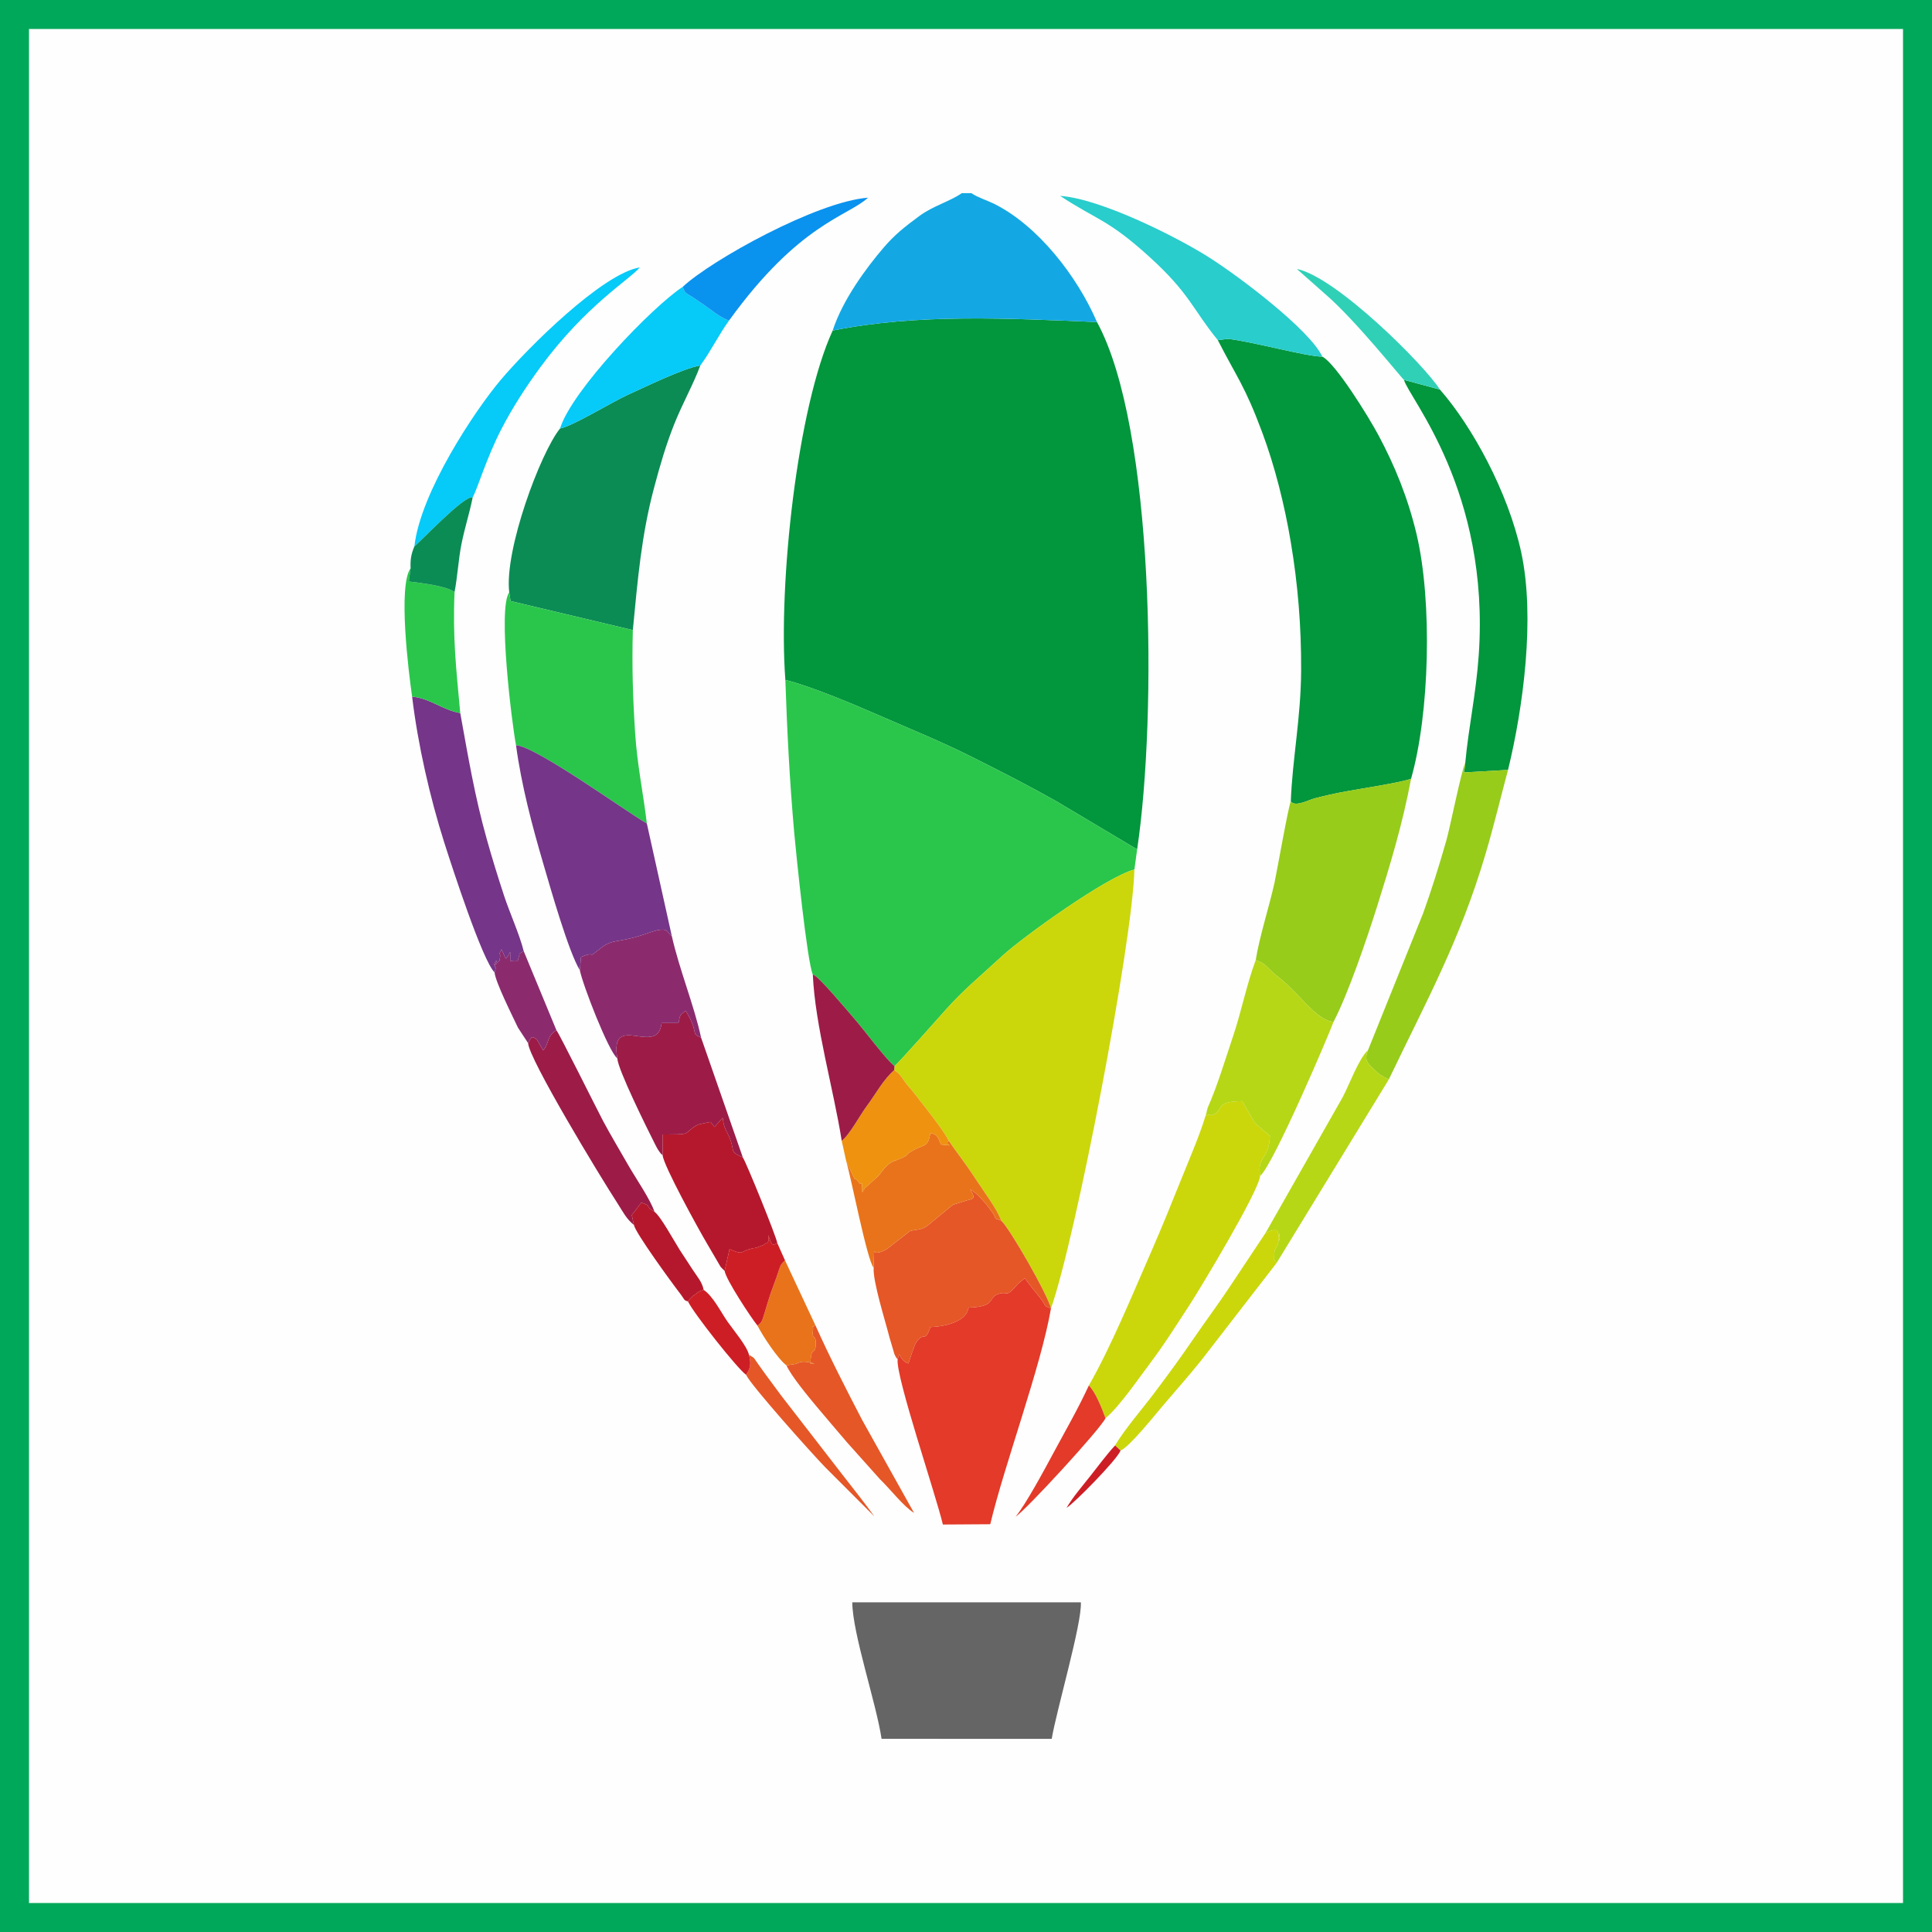 <?xml version="1.0" encoding="UTF-8"?>
<!DOCTYPE svg PUBLIC "-//W3C//DTD SVG 1.1//EN" "http://www.w3.org/Graphics/SVG/1.1/DTD/svg11.dtd">
<!-- Creator: CorelDRAW 2021 (64 Bit) -->
<svg xmlns="http://www.w3.org/2000/svg" xml:space="preserve" width="2.54mm" height="2.54mm" version="1.1" style="shape-rendering:geometricPrecision; text-rendering:geometricPrecision; image-rendering:optimizeQuality; fill-rule:evenodd; clip-rule:evenodd"
viewBox="0 0 254 254"
 xmlns:xlink="http://www.w3.org/1999/xlink"
 xmlns:xodm="http://www.corel.com/coreldraw/odm/2003">
 <defs>
  <style type="text/css">
   <![CDATA[
    .str0 {stroke:#00A859;stroke-width:7.62;stroke-miterlimit:22.926}
    .fil22 {fill:none}
    .fil0 {fill:#FEFEFE}
    .fil1 {fill:#02963D}
    .fil16 {fill:#06CAF8}
    .fil19 {fill:#0A92EF}
    .fil5 {fill:#0B8C54}
    .fil8 {fill:#13A8E3}
    .fil12 {fill:#28CDCC}
    .fil2 {fill:#2AC64B}
    .fil21 {fill:#30D0B7}
    .fil4 {fill:#656565}
    .fil9 {fill:#753588}
    .fil15 {fill:#8B2B6E}
    .fil7 {fill:#97CC1A}
    .fil14 {fill:#9C1C47}
    .fil13 {fill:#B5182C}
    .fil11 {fill:#B6D716}
    .fil3 {fill:#CBD70B}
    .fil20 {fill:#CD1E25}
    .fil6 {fill:#E33A29}
    .fil10 {fill:#E55727}
    .fil17 {fill:#E9731B}
    .fil18 {fill:#EE9210}
   ]]>
  </style>
   <clipPath id="id0">
    <path d="M-0 0l254 0 0 254 -254 0 0 -254z"/>
   </clipPath>
 </defs>
 <g id="Camada_x0020_1">
  <polygon class="fil0" points="-0,0 254,0 254,254 -0,254 "/>
  <g style="clip-path:url(#id0)">
   <g id="_2183321011520">
    <g>
     <path id="_1" class="fil1" d="M109.47 43.46c-4.64,10.11 -7.17,33.2 -6.22,45.93 3.42,0.84 9.21,3.3 12.71,4.83 3.8,1.66 7.78,3.27 11.75,5.26 3.89,1.95 7.39,3.73 11.17,5.86l10.62 6.33c2.63,-17.54 2.3,-55.47 -5.28,-69.33 -11.68,-0.48 -23.54,-1.14 -34.75,1.12z"/>
     <path class="fil2" d="M106.86 128.12c0.66,0.07 4.71,4.96 5.4,5.74 1.33,1.51 4.17,5.38 5.34,6.3 0.32,-0.17 6.25,-6.86 6.74,-7.41 2.3,-2.59 4.5,-4.37 7.43,-7.08 2.65,-2.44 13.73,-10.42 17.37,-11.35l0.36 -2.65 -10.62 -6.33c-3.78,-2.13 -7.28,-3.91 -11.17,-5.86 -3.97,-1.99 -7.95,-3.6 -11.75,-5.26 -3.5,-1.53 -9.29,-3.99 -12.71,-4.83 0.24,6.99 0.57,13.37 1.17,20.14 0.27,2.93 1.69,16.89 2.44,18.59z"/>
     <path class="fil1" d="M169.7 105.38c0.63,0.76 2.36,-0.23 3.16,-0.43 1.39,-0.35 2.71,-0.66 4.12,-0.91 2.11,-0.39 6.94,-1.11 8.53,-1.65 2.45,-8.55 2.81,-23.27 0.74,-32.1 -1.16,-4.9 -2.91,-9.11 -4.99,-13.01 -1.33,-2.5 -5.69,-9.53 -7.41,-10.39 -2.25,-0.04 -9.08,-1.96 -12.41,-2.34l-1.33 0.17c2.47,4.85 3.54,5.96 5.83,12.12 1.63,4.36 2.93,9.46 3.77,14.49 0.92,5.47 1.38,11.06 1.35,16.82 -0.03,6.2 -1.15,11.63 -1.36,17.23z"/>
     <path class="fil3" d="M117.6 140.16l-0.04 0.53c0.96,0.59 1.09,1.24 1.85,2.1 0.74,0.84 1.1,1.37 1.82,2.27 0.86,1.08 2.96,3.79 3.51,4.92 1.05,1.56 2.21,2.99 3.42,4.86 0.96,1.48 3,4.2 3.46,5.63 1.01,0.82 6.19,9.84 6.56,11.57l-0.01 -0.02c3.24,-9.15 10.74,-48.16 10.97,-57.7 -3.64,0.93 -14.72,8.91 -17.37,11.35 -2.93,2.71 -5.13,4.49 -7.43,7.08 -0.49,0.55 -6.42,7.24 -6.74,7.41z"/>
     <path class="fil4" d="M112.05 210.66c0.03,4.12 3.13,13.17 3.85,17.94l22.37 0.01c0.61,-3.72 4,-15.22 3.83,-17.95l-30.05 0z"/>
     <path class="fil5" d="M73.63 56.33c-2.6,3.23 -7.35,16.02 -6.68,21.55l0.17 1.14 16.08 3.82c0.64,-6.67 1.13,-12.49 2.79,-18.71 0.77,-2.91 1.57,-5.66 2.66,-8.39 1.12,-2.79 2.52,-5.24 3.42,-7.69 -2.26,0.36 -7.5,2.95 -9.48,3.83 -2.05,0.92 -7.33,4.17 -8.96,4.45z"/>
     <path class="fil6" d="M118.01 178.71c-0.24,2.35 5.02,17.77 5.95,21.72l6.23 -0.04c1.82,-7.71 6.65,-20.65 7.98,-28.37l0.01 0.02c-1.33,-0.58 -0.2,0 -2.04,-2.16 -0.42,-0.49 -1.07,-1.39 -1.41,-1.83l-0.86 0.71c-1.79,2.05 -1.21,0.89 -2.62,1.36 -1.47,0.49 -0.17,1.66 -3.88,1.79 -0.09,0.17 -0.19,0.54 -0.2,0.56 -0.73,1.5 -3.35,1.95 -4.85,2 -0.74,2.18 -0.82,0.49 -1.86,2 -0.26,0.38 -0.87,2.31 -1.03,2.79 -0.59,-0.18 -0.96,-0.65 -1.21,-1.23l-0.21 0.68z"/>
     <path class="fil7" d="M169.7 105.38c-0.28,0.41 -1.84,9.31 -2.14,10.67 -0.72,3.24 -1.99,7.12 -2.47,10.18 1.39,0.41 1.61,1.15 2.67,1.97 1.24,0.96 1.42,1.2 2.48,2.24 1.29,1.26 3.27,3.78 5.08,3.9 1.89,-3.59 4.4,-10.96 5.74,-15.21 1.69,-5.37 3.36,-10.88 4.45,-16.74 -1.59,0.54 -6.42,1.26 -8.53,1.65 -1.41,0.25 -2.73,0.56 -4.12,0.91 -0.8,0.2 -2.53,1.19 -3.16,0.43z"/>
     <path class="fil8" d="M109.47 43.46c11.21,-2.26 23.07,-1.6 34.75,-1.12 -2.59,-6 -7.74,-12.67 -13.53,-15.55 -0.92,-0.45 -2.16,-0.83 -2.99,-1.4l-1.25 0c-1.56,1.09 -3.78,1.68 -5.56,2.99 -1.98,1.46 -3.27,2.49 -4.69,4.14 -2.28,2.66 -5.41,6.87 -6.73,10.94z"/>
     <path class="fil2" d="M67.84 97.97c2.71,0.2 14.52,8.77 17.2,10.29 -0.47,-3.99 -1.26,-7.63 -1.54,-11.9 -0.3,-4.68 -0.43,-8.75 -0.3,-13.52l-16.08 -3.82 -0.17 -1.14c-1.55,2.09 0.37,17.38 0.89,20.09z"/>
     <path class="fil3" d="M158.76 145.67c-0.53,2.44 -2.49,6.94 -3.51,9.48 -1.27,3.17 -2.43,6.04 -3.79,9.16 -2.61,5.97 -5.45,12.87 -8.31,17.84 0.84,0.79 1.75,3.06 2.19,4.3 1.84,-1.51 4.5,-5.43 5.89,-7.26 1.86,-2.46 3.56,-5.18 5.22,-7.72 1.39,-2.14 9,-14.77 9.22,-16.86 -0.43,-2.75 1.16,-1.97 1.28,-5.27l-1.97 -1.7c-0.04,-0.06 -0.08,-0.14 -0.12,-0.2l-1.54 -2.67c-3.97,0.02 -2.15,1.32 -4.1,1.86 -0.59,-0.48 -0.91,0.93 -0.46,-0.96z"/>
     <path class="fil9" d="M76.23 127.55l0.16 -1.74c2.39,-0.96 0.41,0.55 2.63,-1.19 1.65,-1.28 2.21,-0.55 6.05,-1.91 3.04,-1.09 2.49,-0.1 3.25,0.34l-3.28 -14.79c-2.68,-1.52 -14.49,-10.09 -17.2,-10.29 0.71,5.27 2.14,10.65 3.58,15.55 0.97,3.31 3.32,11.6 4.81,14.03z"/>
     <path class="fil1" d="M192.64 100.28l-0.15 1.27 5.77 -0.33c2.01,-8.24 3.58,-20.02 1.74,-28.58 -1.72,-7.97 -6.49,-16.64 -10.69,-21.42l-4.73 -1.28c0.64,2.39 11.32,14.59 9.83,36.17 -0.35,5.11 -1.34,9.48 -1.77,14.17z"/>
     <path class="fil10" d="M114.86 166.68c-0.12,1.79 1.51,6.9 2.08,9.15l0.66 2.23c0.23,0.48 0.18,0.37 0.41,0.65l0.21 -0.68c0.25,0.58 0.62,1.05 1.21,1.23 0.16,-0.48 0.77,-2.41 1.03,-2.79 1.04,-1.51 1.12,0.18 1.86,-2 1.5,-0.05 4.12,-0.5 4.85,-2 0.01,-0.02 0.11,-0.39 0.2,-0.56 3.71,-0.13 2.41,-1.3 3.88,-1.79 1.41,-0.47 0.83,0.69 2.62,-1.36l0.86 -0.71c0.34,0.44 0.99,1.34 1.41,1.83 1.84,2.16 0.71,1.58 2.04,2.16 -0.37,-1.73 -5.55,-10.75 -6.56,-11.57 -1.38,-0.55 -0.22,0.22 -1.27,-1.24 -0.64,-0.89 -1.82,-2.36 -2.8,-2.86 0.91,1.47 0.24,1.18 -0.84,1.57l-1.4 0.44c-0.05,0.03 -0.12,0.09 -0.17,0.13 -0.05,0.03 -0.12,0.1 -0.17,0.13l-3.11 2.56c-0.86,0.58 -1.43,0.38 -2.26,0.67l-3 2.34c-0.68,0.38 -1.53,0.72 -1.68,0.27l-0.06 2.2z"/>
     <path class="fil7" d="M179.85 138.07c-0.52,1.27 -0.08,1.65 0.6,2.33 0.85,0.82 1.09,1.02 2.14,1.51 4.9,-10.24 9.33,-18.19 12.71,-29.63 1.13,-3.81 1.97,-7.38 2.96,-11.06l-5.77 0.33 0.15 -1.27c-0.5,0.96 -1.97,8.41 -2.51,10.29 -0.93,3.25 -1.95,6.52 -3.05,9.55l-7.23 17.95z"/>
     <path class="fil11" d="M158.76 145.67c-0.45,1.89 -0.13,0.48 0.46,0.96 1.95,-0.54 0.13,-1.84 4.1,-1.86l1.54 2.67c0.04,0.06 0.08,0.14 0.12,0.2l1.97 1.7c-0.12,3.3 -1.71,2.52 -1.28,5.27 1.78,-1.52 9.26,-19.11 9.65,-20.27 -1.81,-0.12 -3.79,-2.64 -5.08,-3.9 -1.06,-1.04 -1.24,-1.28 -2.48,-2.24 -1.06,-0.82 -1.28,-1.56 -2.67,-1.97 -1.16,3.07 -1.86,6.67 -2.96,9.95 -1.09,3.24 -2.08,6.58 -3.37,9.49z"/>
     <path class="fil9" d="M65.02 127.84c0.31,-0.89 0.03,-0.64 0.05,-0.74 0.01,-0.04 0.03,-0.13 0.04,-0.17 0.63,-1.8 -0.87,0.96 0.35,-0.44 0.24,-0.28 0.16,0.11 0.28,-0.62 0.12,-0.76 -0.31,-0.12 0.19,-1.06l0.57 1.24c0.05,-0.07 0.13,-0.25 0.15,-0.2 0.02,0.05 0.12,-0.15 0.14,-0.19 0.03,-0.04 0.26,-0.47 0.28,-0.52 0.1,1.69 -0.35,1.04 1,1.17l0.16 -0.63c0.25,-0.4 -0.38,-0.05 0.62,-0.64 -0.54,-2.18 -1.85,-5.05 -2.59,-7.31 -0.81,-2.47 -1.59,-4.98 -2.29,-7.5 -1.54,-5.48 -2.41,-10.66 -3.46,-16.48 -2.4,-0.44 -3.93,-1.93 -6.33,-2.17 0.76,6.37 2.38,13.38 4.22,19.17 1.01,3.17 5.02,15.53 6.62,17.09z"/>
     <path class="fil12" d="M160.11 44.72l1.33 -0.17c3.33,0.38 10.16,2.3 12.41,2.34 -1.62,-3.48 -10.78,-10.44 -14.88,-13.04 -4.13,-2.63 -14.18,-7.71 -19.6,-8.1 4.89,3.22 6.28,3.05 11.77,8.04 5.31,4.83 5.63,6.84 8.97,10.93z"/>
     <path class="fil13" d="M87.12 151.88c0.08,1.3 4.72,9.74 5.86,11.66l1.76 3.01c0.04,0.05 0.13,0.14 0.17,0.18l0.36 0.36 0.64 -2.86c0.05,0.01 0.17,0.06 0.23,0.08l0.54 0.22c1.19,0.4 0.64,-0.17 2.77,-0.5l0.98 -0.38c0.02,-0.01 0.07,-0.07 0.09,-0.08 0.43,-0.38 0.16,0.29 0.5,-0.41 0.01,-0.02 -0.02,-0.74 -0.03,-0.76 0.43,0.95 0.35,1.54 1.2,1.03 -0.12,-0.85 -4.09,-10.62 -4.53,-11.26 -1.81,-0.84 -1,-0.65 -1.68,-2.42 -0.48,-1.24 -0.79,-1.28 -0.97,-2.79l-1.08 1.2 -0.47 -0.61c-0.02,-0.01 -0.1,-0.03 -0.12,-0.04l-0.62 0.13c-0.54,0.13 -0.88,0.1 -1.52,0.54 -1.39,0.97 -0.31,0.96 -4.1,0.97l0.02 2.73z"/>
     <path class="fil14" d="M81.16 139.15c0.07,1.45 3.84,9.07 4.99,11.34 0.13,0.25 0.3,0.59 0.47,0.82 0.27,0.39 0.21,0.31 0.5,0.57l-0.02 -2.73c3.79,-0.01 2.71,0 4.1,-0.97 0.64,-0.44 0.98,-0.41 1.52,-0.54l0.62 -0.13c0.02,0.01 0.1,0.03 0.12,0.04l0.47 0.61 1.08 -1.2c0.18,1.51 0.49,1.55 0.97,2.79 0.68,1.77 -0.13,1.58 1.68,2.42l-5.49 -15.76c-1.33,-0.56 -0.39,-0.41 -1.53,-2.67l-0.49 -0.86c-0.77,0.62 -0.72,0.46 -0.95,1.62l-2.22 0c-0.47,4.56 -6.88,-1.63 -5.82,4.65z"/>
     <path class="fil15" d="M76.23 127.55c0.37,1.91 3.77,10.68 4.93,11.6 -1.06,-6.28 5.35,-0.09 5.82,-4.65l2.22 0c0.23,-1.16 0.18,-1 0.95,-1.62l0.49 0.86c1.14,2.26 0.2,2.11 1.53,2.67 -0.92,-4.26 -2.86,-8.94 -3.85,-13.36 -0.76,-0.44 -0.21,-1.43 -3.25,-0.34 -3.84,1.36 -4.4,0.63 -6.05,1.91 -2.22,1.74 -0.24,0.23 -2.63,1.19l-0.16 1.74z"/>
     <path class="fil16" d="M73.63 56.33c1.63,-0.28 6.91,-3.53 8.96,-4.45 1.98,-0.88 7.22,-3.47 9.48,-3.83 1.33,-1.78 2.47,-4.12 3.78,-5.91 -1.14,-0.37 -2.3,-1.37 -3.33,-2.08 -0.48,-0.33 -0.87,-0.6 -1.48,-1 -0.98,-0.65 -0.96,-0.43 -1.28,-1.35 -3.95,2.58 -14.58,13.6 -16.13,18.62z"/>
     <path class="fil17" d="M111.25 152.65c0.63,2.07 2.73,12.99 3.61,14.03l0.06 -2.2c0.15,0.45 1,0.11 1.68,-0.27l3 -2.34c0.83,-0.29 1.4,-0.09 2.26,-0.67l3.11 -2.56c0.05,-0.03 0.12,-0.1 0.17,-0.13 0.05,-0.04 0.12,-0.1 0.17,-0.13l1.4 -0.44c1.08,-0.39 1.75,-0.1 0.84,-1.57 0.98,0.5 2.16,1.97 2.8,2.86 1.05,1.46 -0.11,0.69 1.27,1.24 -0.46,-1.43 -2.5,-4.15 -3.46,-5.63 -1.21,-1.87 -2.37,-3.3 -3.42,-4.86 -0.8,0.63 1.28,0.73 -1.03,0.49 -0.37,-0.83 -0.34,-1.3 -1.39,-1.51 -0.32,1.86 -0.78,1.49 -2.08,2.17 -1.68,0.89 -0.33,0.53 -1.96,1.23 -0.08,0.04 -0.17,0.06 -0.24,0.09 -2.02,0.82 0.69,-0.4 -0.65,0.26 -1.2,0.58 -1.49,1.63 -2.34,2.28l-1.36 1.21c-0.04,0.06 -0.13,0.32 -0.15,0.27 -0.03,-0.06 -0.09,0.2 -0.17,0.28 -0.06,-2.11 -0.03,-0.76 -0.39,-1.23 -1.14,-1.45 0.1,0.99 -1.73,-2.87z"/>
     <path class="fil16" d="M54.48 71.83c0.87,-0.67 6.62,-6.81 7.66,-6.42 0.7,-1.33 1.84,-5.27 3.8,-9.04 1.42,-2.74 3.13,-5.41 5.12,-8.12 6.03,-8.19 11.77,-11.52 13.06,-13.1 -4.95,0.83 -14.77,10.62 -18.3,14.81 -3.37,3.99 -10.55,14.76 -11.34,21.87z"/>
     <path class="fil14" d="M69.43 137.14c0.1,2.07 9.36,17.37 11.79,21.12 0.68,1.05 1.12,1.99 2.12,2.78l-0.28 -1.29 1.26 -1.65c1.63,0.6 0.19,0.27 1.72,1.21 -0.48,-1.54 -2.55,-4.55 -3.47,-6.17 -1.08,-1.88 -2.38,-4.07 -3.3,-5.8 -0.75,-1.42 -5.83,-11.62 -6.11,-11.88 -1.27,0.66 -0.96,1.78 -1.75,2.63l-0.83 -1.42c-0.79,-0.64 -0.75,-0.16 -1.15,0.47z"/>
     <path class="fil18" d="M110.66 149.98l0.59 2.67c1.83,3.86 0.59,1.42 1.73,2.87 0.36,0.47 0.33,-0.88 0.39,1.23 0.08,-0.08 0.14,-0.34 0.17,-0.28 0.02,0.05 0.11,-0.21 0.15,-0.27l1.36 -1.21c0.85,-0.65 1.14,-1.7 2.34,-2.28 1.34,-0.66 -1.37,0.56 0.65,-0.26 0.07,-0.03 0.16,-0.05 0.24,-0.09 1.63,-0.7 0.28,-0.34 1.96,-1.23 1.3,-0.68 1.76,-0.31 2.08,-2.17 1.05,0.21 1.02,0.68 1.39,1.51 2.31,0.24 0.23,0.14 1.03,-0.49 -0.55,-1.13 -2.65,-3.84 -3.51,-4.92 -0.72,-0.9 -1.08,-1.43 -1.82,-2.27 -0.76,-0.86 -0.89,-1.51 -1.85,-2.1 -1.45,1.26 -2.35,3.03 -3.6,4.71 -0.91,1.23 -2.27,3.8 -3.3,4.58z"/>
     <path class="fil14" d="M110.66 149.98c1.03,-0.78 2.39,-3.35 3.3,-4.58 1.25,-1.68 2.15,-3.45 3.6,-4.71l0.04 -0.53c-1.17,-0.92 -4.01,-4.79 -5.34,-6.3 -0.69,-0.78 -4.74,-5.67 -5.4,-5.74 0.3,6.76 2.74,15.11 3.8,21.86z"/>
     <path class="fil2" d="M54.18 91.58c2.4,0.24 3.93,1.73 6.33,2.17 -0.52,-5.71 -1.01,-9.79 -0.75,-15.91 -1.13,-0.84 -4.57,-1.21 -6.01,-1.39l0.23 -1.74c-1.68,2.33 -0.25,13.76 0.2,16.87z"/>
     <path class="fil11" d="M166.38 162.1c0.68,-0.27 0.91,-0.46 1.55,-0.33l0.16 0.56c0.15,2.35 0.22,-1.77 0.03,0.55 -0.11,1.35 -0.56,0.96 -0.58,1.9 -0.03,1.09 -0.08,0.65 0.29,1.27l14.76 -24.14c-1.05,-0.49 -1.29,-0.69 -2.14,-1.51 -0.68,-0.68 -1.12,-1.06 -0.6,-2.33 -1.2,1.06 -2.47,4.58 -3.33,6.18l-10.14 17.85z"/>
     <path class="fil19" d="M89.76 37.71c0.32,0.92 0.3,0.7 1.28,1.35 0.61,0.4 1,0.67 1.48,1 1.03,0.71 2.19,1.71 3.33,2.08 9.23,-12.77 15.57,-13.67 18.27,-16.15 -6.74,0.51 -20.65,8.24 -24.36,11.72z"/>
     <path class="fil3" d="M166.38 162.1l-4.68 7.04c-1.55,2.34 -3.21,4.55 -4.94,7.08 -1.65,2.42 -3.34,4.71 -5.03,6.95 -1.48,1.98 -3.88,4.73 -5.13,6.86l0.72 0.67c1.13,-0.43 4.51,-4.65 5.5,-5.82 1.82,-2.15 3.63,-4.17 5.2,-6.15l9.81 -12.68c-0.37,-0.62 -0.32,-0.18 -0.29,-1.27 0.02,-0.94 0.47,-0.55 0.58,-1.9 0.19,-2.32 0.12,1.8 -0.03,-0.55l-0.16 -0.56c-0.64,-0.13 -0.87,0.06 -1.55,0.33z"/>
     <path class="fil10" d="M103.4 179.51c0.58,1.35 2.99,4.25 3.9,5.34 1.52,1.82 2.5,2.94 4.06,4.78l4.32 4.83c1.51,1.47 3.09,3.58 4.49,4.44l-6.82 -12.21c-2.09,-4.01 -4.3,-8.33 -6.17,-12.5 -0.76,0.72 -0.17,-0.32 -0.3,0.72 -0.18,1.31 0.42,0.37 0.37,1.83 -0.06,1.55 -0.63,0.05 -0.7,2.56 0.02,-0.02 1.22,0.09 -0.21,-0.2 -0.99,-0.21 -1.4,0.1 -1.68,0.2l-1.26 0.21z"/>
     <path class="fil17" d="M99.58 174.27c0.74,1.44 2.7,4.4 3.82,5.24l1.26 -0.21c0.28,-0.1 0.69,-0.41 1.68,-0.2 1.43,0.29 0.23,0.18 0.21,0.2 0.07,-2.51 0.64,-1.01 0.7,-2.56 0.05,-1.46 -0.55,-0.52 -0.37,-1.83 0.13,-1.04 -0.46,0 0.3,-0.72l-3.98 -8.5c-0.74,0.76 -0.55,0.65 -1.11,2.22 -0.24,0.7 -0.51,1.36 -0.76,2.08 -0.3,0.89 -0.52,1.67 -0.75,2.42 -0.43,1.4 -0.43,1.46 -1,1.86z"/>
     <path class="fil5" d="M54.48 71.83c-0.45,1.07 -0.54,1.76 -0.5,2.88l-0.23 1.74c1.44,0.18 4.88,0.55 6.01,1.39 0.38,-1.95 0.51,-4.27 0.89,-6.21 0.43,-2.21 1.07,-4.11 1.49,-6.22 -1.04,-0.39 -6.79,5.75 -7.66,6.42z"/>
     <path class="fil15" d="M65.02 127.84c0.12,1.28 2.3,5.62 3.08,7.27l1.33 2.03c0.4,-0.63 0.36,-1.11 1.15,-0.47l0.83 1.42c0.79,-0.85 0.48,-1.97 1.75,-2.63l-4.31 -10.42c-1,0.59 -0.37,0.24 -0.62,0.64l-0.16 0.63c-1.35,-0.13 -0.9,0.52 -1,-1.17 -0.02,0.05 -0.25,0.48 -0.28,0.52 -0.02,0.04 -0.12,0.24 -0.14,0.19 -0.02,-0.05 -0.1,0.13 -0.15,0.2l-0.57 -1.24c-0.5,0.94 -0.07,0.3 -0.19,1.06 -0.12,0.73 -0.04,0.34 -0.28,0.62 -1.22,1.4 0.28,-1.36 -0.35,0.44 -0.01,0.04 -0.03,0.13 -0.04,0.17 -0.02,0.1 0.26,-0.15 -0.05,0.74z"/>
     <path class="fil20" d="M95.27 167.09c0.15,1.11 3.47,6.15 4.31,7.18 0.57,-0.4 0.57,-0.46 1,-1.86 0.23,-0.75 0.45,-1.53 0.75,-2.42 0.25,-0.72 0.52,-1.38 0.76,-2.08 0.56,-1.57 0.37,-1.46 1.11,-2.22l-1.01 -2.26c-0.85,0.51 -0.77,-0.08 -1.2,-1.03 0.01,0.02 0.04,0.74 0.03,0.76 -0.34,0.7 -0.07,0.03 -0.5,0.41 -0.02,0.01 -0.07,0.07 -0.09,0.08l-0.98 0.38c-2.13,0.33 -1.58,0.9 -2.77,0.5l-0.54 -0.22c-0.06,-0.02 -0.18,-0.07 -0.23,-0.08l-0.64 2.86z"/>
     <path class="fil13" d="M83.34 161.04c0.16,0.99 4.91,7.52 6.17,9.15 0.52,0.69 0.35,0.74 0.94,0.91 0.06,-0.08 0.28,-0.37 0.34,-0.42 0.44,-0.42 0.07,-0.11 0.49,-0.42 0.83,-0.59 0.36,-0.39 1.23,-0.68 -0.21,-1.06 -0.81,-1.67 -1.53,-2.78 -0.52,-0.82 -1.06,-1.61 -1.62,-2.48 -0.71,-1.12 -2.52,-4.45 -3.32,-5.01 -1.53,-0.94 -0.09,-0.61 -1.72,-1.21l-1.26 1.65 0.28 1.29z"/>
     <path class="fil21" d="M184.58 49.94l4.73 1.28c-2,-3.19 -13.63,-14.81 -18.81,-15.86l3.78 3.35c3.97,3.42 9.99,11.02 10.3,11.23z"/>
     <path class="fil6" d="M145.34 186.45c-0.44,-1.24 -1.35,-3.51 -2.19,-4.3 -1.43,3.1 -3.03,5.85 -4.67,8.9 -1.24,2.31 -3.63,6.74 -4.96,8.35 1.3,-0.81 11.15,-11.51 11.82,-12.95z"/>
     <path class="fil10" d="M98.09 180.75c0.62,1.37 8.47,10.15 10.36,12.11l6.5 6.5c-1.23,-1.72 -2.65,-3.49 -3.99,-5.22l-8.26 -10.67c-0.72,-0.99 -1.31,-1.78 -2.01,-2.72 -0.5,-0.67 -0.63,-0.89 -1.05,-1.47 -0.64,-0.86 -0.27,-0.62 -1.17,-1.16 0.29,1.19 0.21,1.74 -0.38,2.63z"/>
     <path class="fil20" d="M90.45 171.1c0.73,1.55 6.44,8.78 7.64,9.65 0.59,-0.89 0.67,-1.44 0.38,-2.63 -0.27,-1.16 -2.01,-3.21 -2.8,-4.33 -0.92,-1.33 -1.94,-3.4 -3.16,-4.21 -0.87,0.29 -0.4,0.09 -1.23,0.68 -0.42,0.31 -0.05,0 -0.49,0.42 -0.06,0.05 -0.28,0.34 -0.34,0.42z"/>
     <path class="fil20" d="M147.32 190.7l-0.72 -0.67c-1.16,1.26 -2.14,2.61 -3.24,4 -1.1,1.4 -2.24,2.69 -3.14,4.2 0.89,-0.48 6.66,-6.33 7.1,-7.53z"/>
    </g>
    <rect class="fil22 str0" width="254" height="254"/>
   </g>
  </g>
  <polygon class="fil22" points="-0,0 254,0 254,254 -0,254 "/>
 </g>
</svg>
